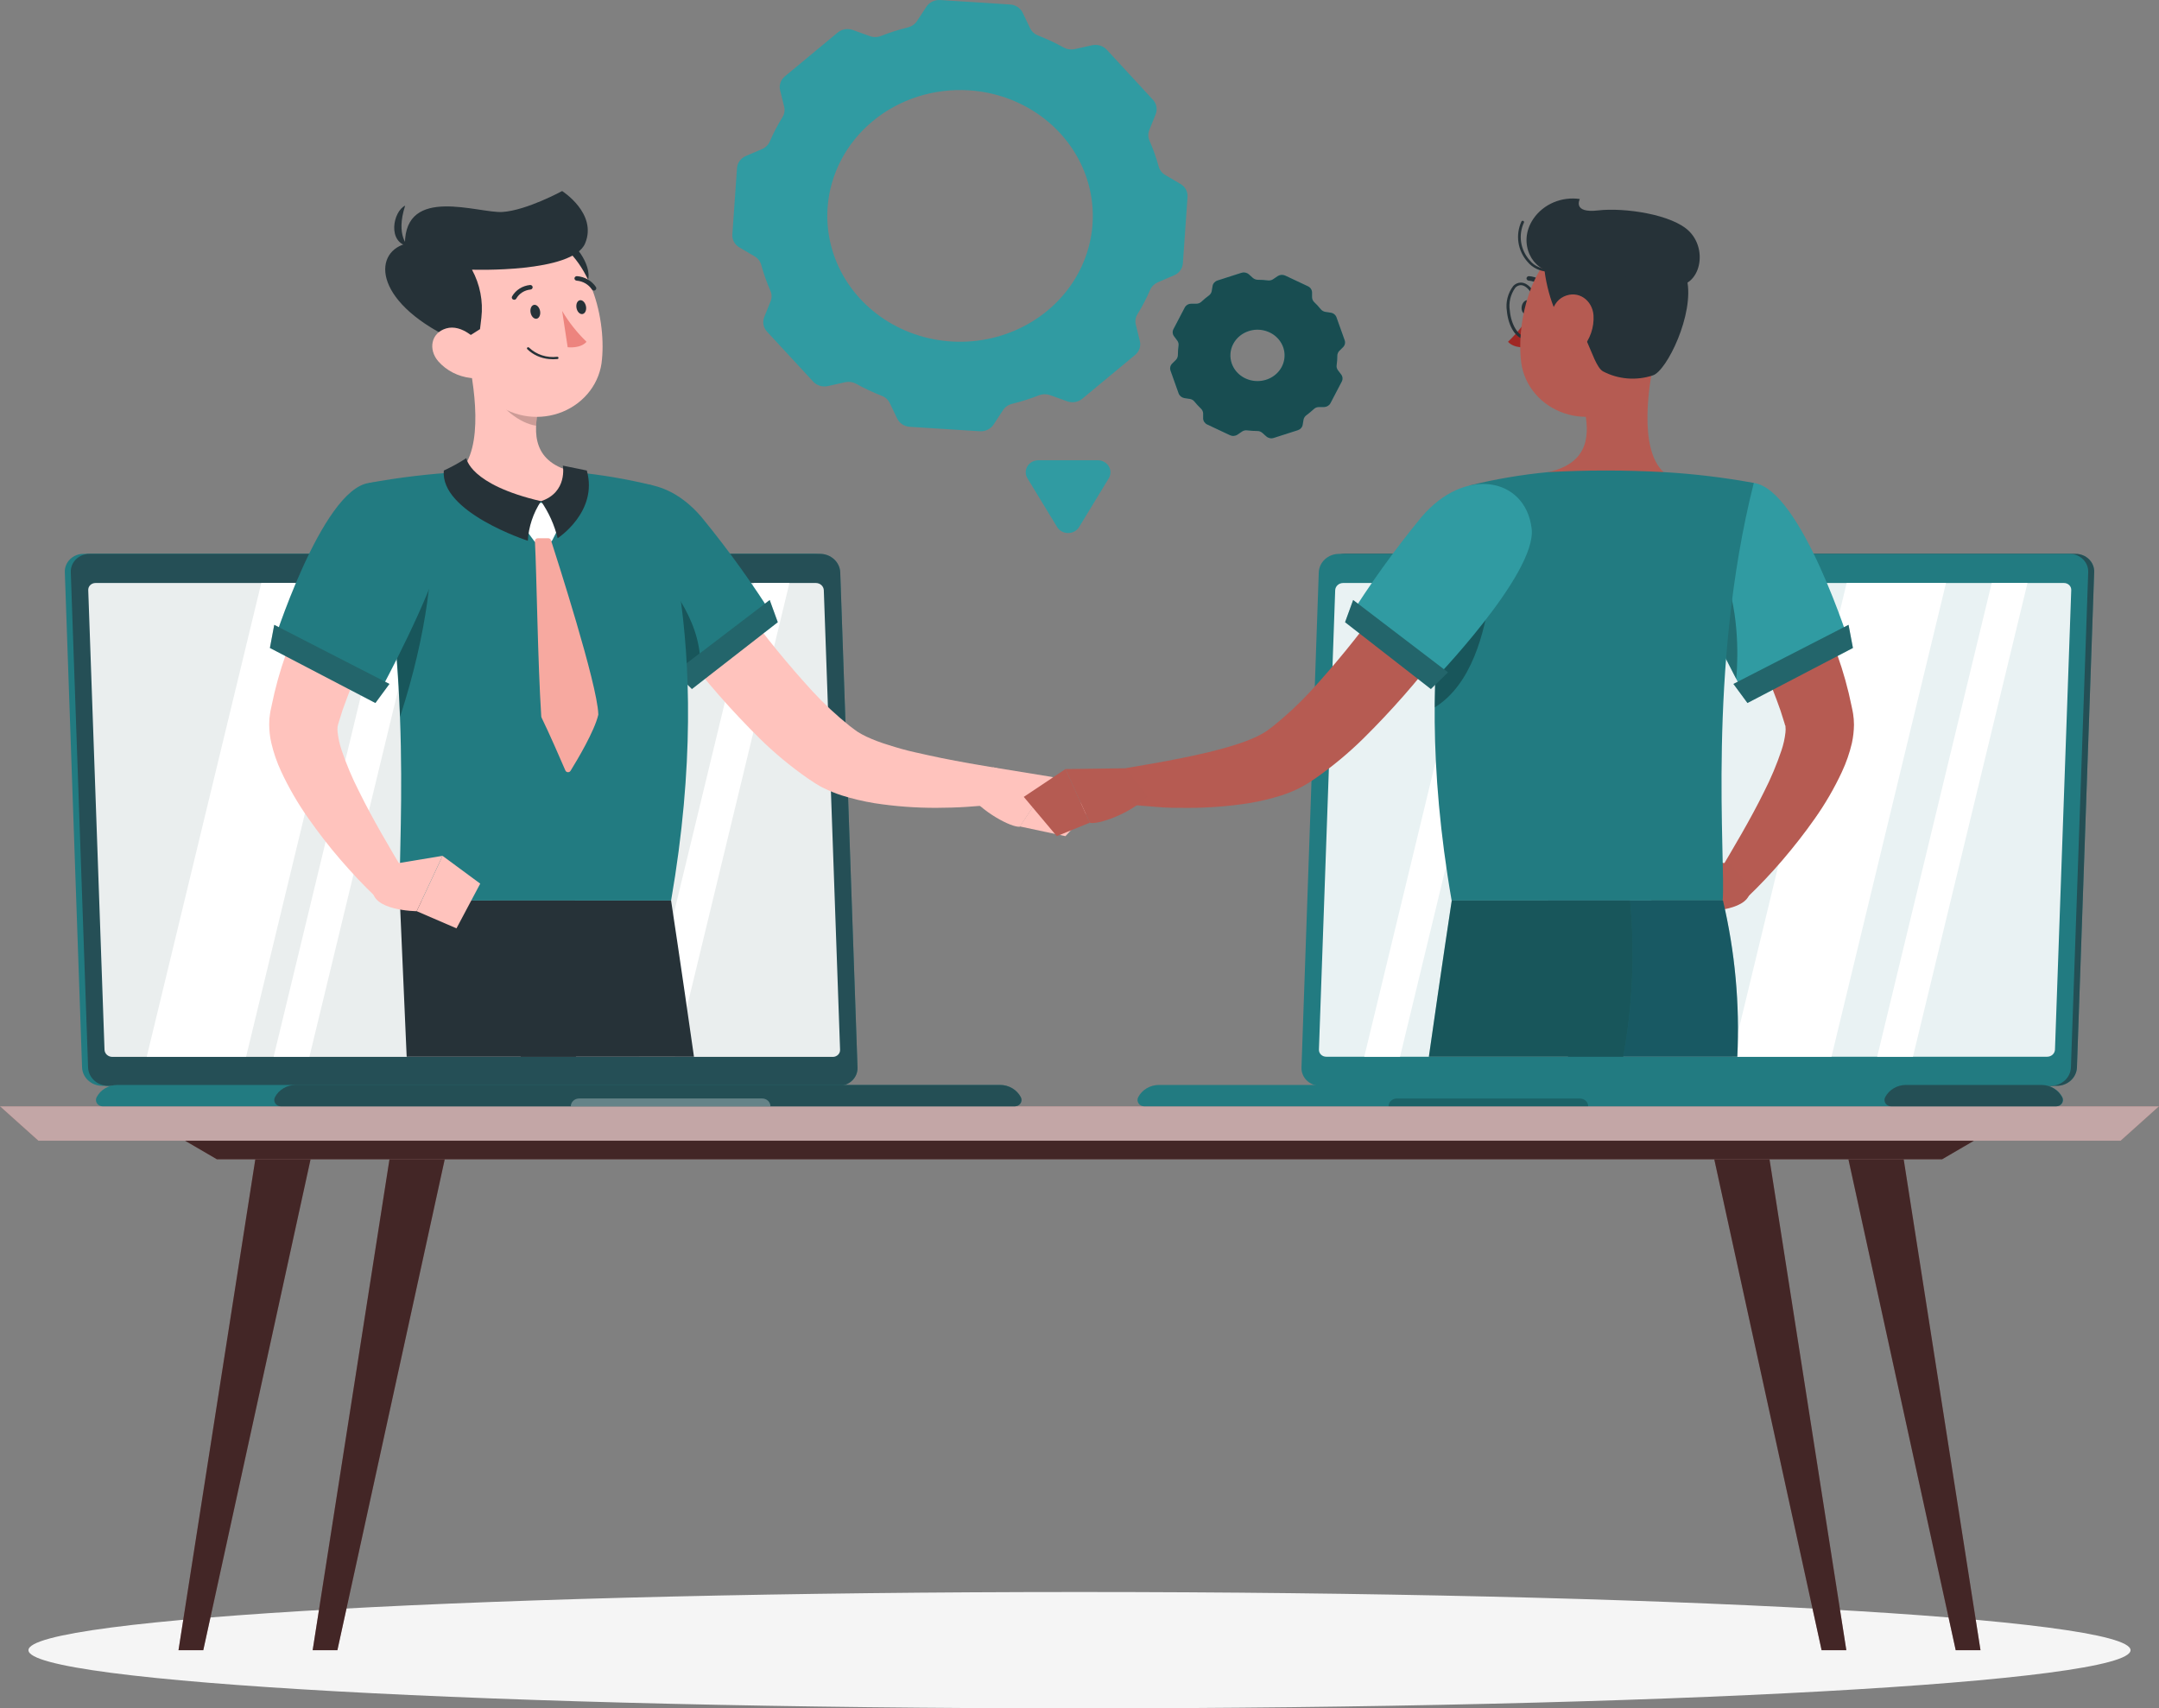 <svg width="556" height="440" viewBox="0 0 556 440" fill="none" xmlns="http://www.w3.org/2000/svg">
<rect x="0" y="0" width="556" height="440" fill="#808080" stroke="none"/>
<path d="M278 440C427.488 440 548.671 433.291 548.671 425.016C548.671 416.741 427.488 410.033 278 410.033C128.513 410.033 7.329 416.741 7.329 425.016C7.329 433.291 128.513 440 278 440Z" fill="#F5F5F5"/>
<path d="M546.116 293.808H9.884L0 284.939H556L546.116 293.808Z" fill="#874C4C"/>
<path opacity="0.5" d="M546.116 293.808H9.884L0 284.939H556L546.116 293.808Z" fill="white"/>
<path d="M500.132 298.586H55.868L47.674 293.808H508.327L500.132 298.586Z" fill="#874C4C"/>
<path opacity="0.5" d="M500.132 298.586H55.868L47.674 293.808H508.327L500.132 298.586Z" fill="black"/>
<path d="M52.35 425.017H45.971L65.752 298.586H79.977L52.35 425.017Z" fill="#874C4C"/>
<path opacity="0.5" d="M52.35 425.017H45.971L65.752 298.586H79.977L52.35 425.017Z" fill="black"/>
<path d="M86.887 425.017H80.522L100.303 298.586H114.528L86.887 425.017Z" fill="#874C4C"/>
<path opacity="0.5" d="M86.887 425.017H80.522L100.303 298.586H114.528L86.887 425.017Z" fill="black"/>
<path d="M503.649 425.017H510.029L490.248 298.586H476.022L503.649 425.017Z" fill="#874C4C"/>
<path opacity="0.5" d="M503.649 425.017H510.029L490.248 298.586H476.022L503.649 425.017Z" fill="black"/>
<path d="M469.113 425.017H475.478L455.697 298.586H441.472L469.113 425.017Z" fill="#874C4C"/>
<path opacity="0.5" d="M469.113 425.017H475.478L455.697 298.586H441.472L469.113 425.017Z" fill="black"/>
<path d="M242.095 0.007L260.117 1.158C260.816 1.199 261.49 1.421 262.066 1.798C262.642 2.176 263.097 2.697 263.384 3.302L265.282 7.273C265.694 8.131 266.439 8.804 267.362 9.153C269.623 10.034 271.815 11.064 273.924 12.237C274.765 12.706 275.762 12.857 276.716 12.66L281.239 11.654C281.92 11.505 282.632 11.534 283.297 11.736C283.963 11.939 284.559 12.309 285.022 12.806L296.916 25.698C297.377 26.199 297.686 26.811 297.809 27.466C297.932 28.121 297.864 28.796 297.614 29.417L295.966 33.52C295.619 34.404 295.644 35.38 296.036 36.247C296.98 38.398 297.764 40.61 298.382 42.865C298.62 43.779 299.226 44.567 300.071 45.062L304.007 47.379C304.603 47.727 305.087 48.223 305.407 48.813C305.727 49.403 305.87 50.065 305.822 50.727L304.622 67.828C304.576 68.49 304.34 69.128 303.939 69.672C303.538 70.216 302.987 70.645 302.346 70.912L298.158 72.712C297.26 73.111 296.552 73.815 296.176 74.685C295.257 76.83 294.175 78.909 292.937 80.906C292.438 81.702 292.279 82.649 292.49 83.553L293.537 87.828C293.699 88.474 293.672 89.15 293.458 89.782C293.244 90.414 292.851 90.979 292.323 91.415L278.726 102.692C278.2 103.13 277.558 103.423 276.869 103.539C276.18 103.656 275.47 103.592 274.817 103.354L270.475 101.792C269.556 101.448 268.533 101.448 267.614 101.792C265.343 102.683 263.011 103.426 260.634 104.016C259.673 104.247 258.843 104.821 258.316 105.617L255.873 109.35C255.503 109.915 254.977 110.373 254.352 110.676C253.727 110.979 253.028 111.116 252.327 111.071L234.305 109.932C233.607 109.888 232.934 109.666 232.359 109.288C231.784 108.911 231.327 108.392 231.038 107.788L229.14 103.817C228.728 102.96 227.983 102.286 227.06 101.938C224.799 101.057 222.607 100.026 220.499 98.854C219.658 98.383 218.66 98.232 217.707 98.43L213.197 99.436C212.516 99.588 211.804 99.561 211.137 99.358C210.471 99.155 209.875 98.784 209.414 98.284L197.506 85.392C197.048 84.89 196.741 84.278 196.618 83.624C196.495 82.969 196.561 82.295 196.808 81.673L198.456 77.57C198.804 76.691 198.779 75.718 198.386 74.857C197.445 72.704 196.661 70.493 196.041 68.239C195.802 67.325 195.196 66.536 194.351 66.041L190.415 63.725C189.819 63.377 189.335 62.881 189.015 62.291C188.695 61.7 188.552 61.038 188.6 60.376L189.8 43.275C189.849 42.612 190.087 41.974 190.487 41.429C190.888 40.884 191.437 40.451 192.076 40.178L196.264 38.391C197.168 38.001 197.878 37.294 198.246 36.419C199.175 34.271 200.262 32.188 201.499 30.185C201.997 29.389 202.162 28.444 201.96 27.538L200.899 23.262C200.738 22.616 200.767 21.941 200.981 21.309C201.195 20.677 201.586 20.112 202.113 19.675L215.71 8.398C216.236 7.96 216.877 7.665 217.566 7.546C218.255 7.427 218.964 7.489 219.619 7.723L223.961 9.285C224.879 9.636 225.904 9.636 226.822 9.285C229.091 8.388 231.423 7.645 233.802 7.061C234.758 6.827 235.586 6.26 236.12 5.473L238.563 1.741C238.932 1.176 239.455 0.717 240.077 0.412C240.699 0.107 241.396 -0.033 242.095 0.007ZM213.128 53.441C212.676 59.838 214.235 66.219 217.609 71.776C220.982 77.333 226.018 81.817 232.079 84.66C238.14 87.503 244.954 88.578 251.66 87.749C258.366 86.92 264.662 84.224 269.751 80.002C274.841 75.78 278.495 70.222 280.253 64.031C282.01 57.839 281.792 51.293 279.625 45.219C277.458 39.145 273.44 33.818 268.079 29.909C262.718 26.001 256.255 23.688 249.508 23.262C240.464 22.696 231.553 25.556 224.732 31.214C217.91 36.873 213.737 44.867 213.128 53.441Z" fill="#309BA2"/>
<path d="M313.528 72.249L319.712 70.264C320.039 70.162 320.389 70.145 320.726 70.215C321.062 70.285 321.372 70.439 321.625 70.661L322.644 71.588C323.001 71.891 323.462 72.061 323.942 72.064C324.792 72.064 325.64 72.117 326.483 72.223C326.726 72.261 326.975 72.252 327.214 72.197C327.454 72.143 327.68 72.043 327.879 71.905L329.023 71.124C329.306 70.937 329.636 70.824 329.98 70.798C330.323 70.773 330.668 70.835 330.978 70.979L336.827 73.732C337.135 73.875 337.396 74.095 337.583 74.367C337.77 74.64 337.875 74.956 337.888 75.281V76.604C337.906 77.062 338.106 77.497 338.446 77.822C339.049 78.389 339.608 78.995 340.122 79.635C340.414 79.996 340.837 80.241 341.308 80.323L342.704 80.535C343.043 80.589 343.36 80.73 343.621 80.942C343.882 81.154 344.077 81.43 344.184 81.74L346.278 87.603C346.392 87.912 346.414 88.244 346.343 88.564C346.272 88.883 346.109 89.178 345.873 89.417L344.896 90.383C344.574 90.72 344.395 91.159 344.393 91.614C344.394 92.419 344.338 93.224 344.226 94.023C344.185 94.253 344.192 94.488 344.248 94.715C344.303 94.942 344.404 95.157 344.547 95.347L345.371 96.432C345.574 96.694 345.697 97.005 345.727 97.329C345.756 97.654 345.691 97.98 345.538 98.272L342.634 103.831C342.483 104.123 342.252 104.37 341.964 104.547C341.677 104.725 341.344 104.825 341.001 104.837H339.605C339.125 104.851 338.67 105.041 338.335 105.366C337.727 105.927 337.088 106.457 336.422 106.954C336.042 107.232 335.783 107.632 335.696 108.08L335.473 109.403C335.416 109.725 335.268 110.025 335.044 110.273C334.82 110.52 334.529 110.704 334.203 110.806L328.018 112.792C327.692 112.898 327.341 112.917 327.003 112.847C326.666 112.777 326.356 112.62 326.106 112.395L325.073 111.481C324.722 111.168 324.256 110.996 323.774 111.005C322.929 111.005 322.085 110.952 321.248 110.846C321.005 110.806 320.757 110.813 320.518 110.865C320.278 110.918 320.052 111.014 319.852 111.15L318.707 111.931C318.427 112.124 318.097 112.241 317.753 112.269C317.409 112.297 317.063 112.235 316.753 112.09L310.903 109.337C310.593 109.193 310.331 108.971 310.144 108.696C309.957 108.421 309.853 108.102 309.842 107.775V106.452C309.82 105.998 309.621 105.569 309.284 105.247C308.685 104.677 308.126 104.072 307.609 103.434C307.468 103.251 307.291 103.096 307.088 102.977C306.884 102.859 306.658 102.781 306.422 102.745L305.026 102.534C304.687 102.475 304.371 102.333 304.108 102.122C303.846 101.91 303.647 101.637 303.532 101.329L301.438 95.452C301.331 95.144 301.313 94.814 301.386 94.498C301.46 94.181 301.623 93.889 301.857 93.652L302.834 92.686C303.158 92.344 303.337 91.901 303.337 91.442C303.337 90.636 303.393 89.831 303.504 89.033C303.581 88.567 303.461 88.091 303.169 87.709L302.36 86.624C302.156 86.361 302.033 86.051 302.004 85.726C301.974 85.402 302.039 85.076 302.192 84.784L305.096 79.225C305.245 78.933 305.477 78.685 305.765 78.51C306.053 78.335 306.387 78.239 306.729 78.232H308.125C308.608 78.215 309.067 78.026 309.41 77.703C310.011 77.135 310.649 76.605 311.322 76.114C311.702 75.837 311.961 75.437 312.048 74.989L312.271 73.666C312.324 73.343 312.47 73.041 312.691 72.791C312.913 72.542 313.202 72.354 313.528 72.249ZM317.227 93.665C317.672 94.904 318.493 95.989 319.588 96.785C320.682 97.581 322.001 98.052 323.377 98.137C324.754 98.223 326.126 97.92 327.321 97.267C328.516 96.614 329.481 95.639 330.092 94.467C330.703 93.295 330.935 91.977 330.757 90.68C330.579 89.383 330 88.165 329.092 87.18C328.185 86.195 326.99 85.487 325.658 85.145C324.327 84.804 322.918 84.844 321.611 85.261C320.74 85.538 319.935 85.976 319.243 86.549C318.551 87.122 317.986 87.819 317.578 88.6C317.171 89.381 316.93 90.23 316.87 91.1C316.81 91.969 316.931 92.841 317.227 93.665Z" fill="#309BA2"/>
<path opacity="0.5" d="M313.528 72.249L319.712 70.264C320.039 70.162 320.389 70.145 320.726 70.215C321.062 70.285 321.372 70.439 321.625 70.661L322.644 71.588C323.001 71.891 323.462 72.061 323.942 72.064C324.792 72.064 325.64 72.117 326.483 72.223C326.726 72.261 326.975 72.252 327.214 72.197C327.454 72.143 327.68 72.043 327.879 71.905L329.023 71.124C329.306 70.937 329.636 70.824 329.98 70.798C330.323 70.773 330.668 70.835 330.978 70.979L336.827 73.732C337.135 73.875 337.396 74.095 337.583 74.367C337.77 74.64 337.875 74.956 337.888 75.281V76.604C337.906 77.062 338.106 77.497 338.446 77.822C339.049 78.389 339.608 78.995 340.122 79.635C340.414 79.996 340.837 80.241 341.308 80.323L342.704 80.535C343.043 80.589 343.36 80.73 343.621 80.942C343.882 81.154 344.077 81.43 344.184 81.74L346.278 87.603C346.392 87.912 346.414 88.244 346.343 88.564C346.272 88.883 346.109 89.178 345.873 89.417L344.896 90.383C344.574 90.72 344.395 91.159 344.393 91.614C344.394 92.419 344.338 93.224 344.226 94.023C344.185 94.253 344.192 94.488 344.248 94.715C344.303 94.942 344.404 95.157 344.547 95.347L345.371 96.432C345.574 96.694 345.697 97.005 345.727 97.329C345.756 97.654 345.691 97.98 345.538 98.272L342.634 103.831C342.483 104.123 342.252 104.37 341.964 104.547C341.677 104.725 341.344 104.825 341.001 104.837H339.605C339.125 104.851 338.67 105.041 338.335 105.366C337.727 105.927 337.088 106.457 336.422 106.954C336.042 107.232 335.783 107.632 335.696 108.08L335.473 109.403C335.416 109.725 335.268 110.025 335.044 110.273C334.82 110.52 334.529 110.704 334.203 110.806L328.018 112.792C327.692 112.898 327.341 112.917 327.003 112.847C326.666 112.777 326.356 112.62 326.106 112.395L325.073 111.481C324.722 111.168 324.256 110.996 323.774 111.005C322.929 111.005 322.085 110.952 321.248 110.846C321.005 110.806 320.757 110.813 320.518 110.865C320.278 110.918 320.052 111.014 319.852 111.15L318.707 111.931C318.427 112.124 318.097 112.241 317.753 112.269C317.409 112.297 317.063 112.235 316.753 112.09L310.903 109.337C310.593 109.193 310.331 108.971 310.144 108.696C309.957 108.421 309.853 108.102 309.842 107.775V106.452C309.82 105.998 309.621 105.569 309.284 105.247C308.685 104.677 308.126 104.072 307.609 103.434C307.468 103.251 307.291 103.096 307.088 102.977C306.884 102.859 306.658 102.781 306.422 102.745L305.026 102.534C304.687 102.475 304.371 102.333 304.108 102.122C303.846 101.91 303.647 101.637 303.532 101.329L301.438 95.452C301.331 95.144 301.313 94.814 301.386 94.498C301.46 94.181 301.623 93.889 301.857 93.652L302.834 92.686C303.158 92.344 303.337 91.901 303.337 91.442C303.337 90.636 303.393 89.831 303.504 89.033C303.581 88.567 303.461 88.091 303.169 87.709L302.36 86.624C302.156 86.361 302.033 86.051 302.004 85.726C301.974 85.402 302.039 85.076 302.192 84.784L305.096 79.225C305.245 78.933 305.477 78.685 305.765 78.51C306.053 78.335 306.387 78.239 306.729 78.232H308.125C308.608 78.215 309.067 78.026 309.41 77.703C310.011 77.135 310.649 76.605 311.322 76.114C311.702 75.837 311.961 75.437 312.048 74.989L312.271 73.666C312.324 73.343 312.47 73.041 312.691 72.791C312.913 72.542 313.202 72.354 313.528 72.249ZM317.227 93.665C317.672 94.904 318.493 95.989 319.588 96.785C320.682 97.581 322.001 98.052 323.377 98.137C324.754 98.223 326.126 97.92 327.321 97.267C328.516 96.614 329.481 95.639 330.092 94.467C330.703 93.295 330.935 91.977 330.757 90.68C330.579 89.383 330 88.165 329.092 87.18C328.185 86.195 326.99 85.487 325.658 85.145C324.327 84.804 322.918 84.844 321.611 85.261C320.74 85.538 319.935 85.976 319.243 86.549C318.551 87.122 317.986 87.819 317.578 88.6C317.171 89.381 316.93 90.23 316.87 91.1C316.81 91.969 316.931 92.841 317.227 93.665Z" fill="black"/>
<path d="M277.86 135.809L285.538 123.195C285.822 122.726 285.973 122.195 285.974 121.653C285.975 121.112 285.828 120.58 285.546 120.11C285.264 119.639 284.857 119.246 284.366 118.971C283.875 118.695 283.317 118.545 282.746 118.536H267.39C266.818 118.541 266.257 118.688 265.763 118.963C265.27 119.238 264.862 119.631 264.579 120.103C264.296 120.575 264.149 121.109 264.152 121.652C264.156 122.194 264.31 122.727 264.598 123.195L272.276 135.809C272.57 136.261 272.981 136.634 273.47 136.892C273.958 137.151 274.509 137.286 275.068 137.286C275.628 137.286 276.178 137.151 276.667 136.892C277.156 136.634 277.566 136.261 277.86 135.809Z" fill="#309BA2"/>
<path d="M26.287 279.658H214.482C215.128 279.66 215.768 279.539 216.364 279.301C216.959 279.063 217.498 278.713 217.947 278.273C218.397 277.834 218.749 277.312 218.981 276.74C219.213 276.169 219.321 275.558 219.298 274.946L214.845 147.377C214.785 146.115 214.217 144.922 213.26 144.044C212.302 143.165 211.026 142.667 209.694 142.651H21.513C20.865 142.647 20.223 142.768 19.625 143.006C19.028 143.244 18.488 143.595 18.038 144.036C17.587 144.478 17.236 145.002 17.006 145.576C16.775 146.15 16.67 146.763 16.696 147.377L21.136 274.946C21.19 276.209 21.755 277.404 22.715 278.281C23.674 279.159 24.954 279.652 26.287 279.658Z" fill="#227B81"/>
<path d="M27.823 279.658H216.018C216.664 279.66 217.304 279.539 217.899 279.301C218.495 279.063 219.033 278.713 219.483 278.273C219.933 277.833 220.284 277.312 220.516 276.74C220.748 276.168 220.856 275.558 220.834 274.946L216.381 147.377C216.32 146.115 215.753 144.922 214.795 144.044C213.838 143.165 212.562 142.667 211.229 142.651H23.048C22.401 142.649 21.76 142.771 21.163 143.01C20.567 143.248 20.027 143.599 19.578 144.04C19.128 144.482 18.776 145.005 18.545 145.578C18.314 146.152 18.207 146.763 18.232 147.377L22.685 274.946C22.739 276.207 23.303 277.399 24.259 278.277C25.216 279.154 26.492 279.649 27.823 279.658Z" fill="#227B81"/>
<g opacity="0.6">
<path d="M27.823 279.658H216.018C216.664 279.66 217.304 279.539 217.899 279.301C218.495 279.063 219.033 278.713 219.483 278.273C219.933 277.833 220.284 277.312 220.516 276.74C220.748 276.168 220.856 275.558 220.834 274.946L216.381 147.377C216.32 146.115 215.753 144.922 214.795 144.044C213.838 143.165 212.562 142.667 211.229 142.651H23.048C22.401 142.649 21.76 142.771 21.163 143.01C20.567 143.248 20.027 143.599 19.578 144.04C19.128 144.482 18.776 145.005 18.545 145.578C18.314 146.152 18.207 146.763 18.232 147.377L22.685 274.946C22.739 276.207 23.303 277.399 24.259 278.277C25.216 279.154 26.492 279.649 27.823 279.658Z" fill="#263238"/>
</g>
<path d="M30.251 279.434H257.534C258.652 279.433 259.748 279.731 260.696 280.293C261.643 280.854 262.406 281.657 262.895 282.61C263.021 282.859 263.077 283.135 263.06 283.41C263.042 283.686 262.951 283.953 262.794 284.186C262.638 284.419 262.422 284.61 262.166 284.742C261.91 284.874 261.623 284.942 261.332 284.94H26.454C26.162 284.944 25.873 284.878 25.615 284.747C25.357 284.616 25.139 284.425 24.981 284.192C24.823 283.958 24.731 283.691 24.712 283.414C24.694 283.137 24.751 282.86 24.877 282.61C25.369 281.656 26.133 280.853 27.084 280.291C28.034 279.73 29.131 279.432 30.251 279.434Z" fill="#227B81"/>
<path opacity="0.6" d="M257.535 279.434H76.166C75.046 279.432 73.949 279.73 72.999 280.291C72.048 280.853 71.284 281.656 70.792 282.61C70.666 282.86 70.609 283.137 70.627 283.414C70.646 283.691 70.738 283.958 70.896 284.192C71.054 284.425 71.272 284.616 71.53 284.747C71.788 284.878 72.077 284.944 72.369 284.94H261.332C261.623 284.942 261.91 284.874 262.166 284.742C262.422 284.61 262.638 284.419 262.795 284.186C262.951 283.953 263.042 283.686 263.06 283.41C263.078 283.135 263.021 282.859 262.896 282.61C262.406 281.657 261.644 280.854 260.696 280.293C259.748 279.731 258.653 279.433 257.535 279.434Z" fill="#263238"/>
<path opacity="0.3" d="M149.121 282.928H196.306C196.866 282.931 197.402 283.145 197.797 283.522C198.192 283.899 198.414 284.408 198.414 284.94H146.999C146.999 284.406 147.223 283.894 147.621 283.517C148.018 283.14 148.558 282.928 149.121 282.928Z" fill="white"/>
<path opacity="0.9" d="M216.339 270.327L212.151 151.996C212.126 151.504 211.904 151.04 211.53 150.698C211.157 150.356 210.659 150.163 210.14 150.156H24.598C24.342 150.154 24.088 150.202 23.852 150.297C23.617 150.392 23.405 150.532 23.229 150.708C23.053 150.885 22.918 151.094 22.832 151.322C22.745 151.551 22.71 151.794 22.727 152.036L26.915 270.366C26.933 270.858 27.151 271.324 27.523 271.667C27.895 272.01 28.392 272.203 28.911 272.206H214.58C214.825 272.193 215.066 272.133 215.288 272.031C215.509 271.93 215.707 271.787 215.871 271.613C216.034 271.438 216.16 271.235 216.24 271.014C216.32 270.793 216.354 270.56 216.339 270.327Z" fill="white"/>
<path d="M63.379 272.166H37.79L67.288 150.156H92.876L63.379 272.166Z" fill="white"/>
<path d="M79.684 272.166H70.471L99.968 150.156H109.182L79.684 272.166Z" fill="white"/>
<path d="M173.816 272.166H164.603L194.1 150.156H203.3L173.816 272.166Z" fill="white"/>
<path opacity="0.4" d="M115.812 146.61C115.847 146.968 116.02 147.301 116.298 147.546C116.577 147.79 116.941 147.928 117.32 147.933C117.69 147.933 118.045 147.794 118.307 147.546C118.569 147.297 118.716 146.961 118.716 146.61C118.688 146.249 118.517 145.912 118.237 145.667C117.957 145.421 117.59 145.285 117.209 145.286C116.838 145.286 116.483 145.426 116.221 145.674C115.96 145.922 115.812 146.259 115.812 146.61Z" fill="white"/>
<path d="M175.729 133.585C178.2 137.344 180.866 141.328 183.533 145.167C186.199 149.005 188.935 152.843 191.727 156.602C197.145 164.071 203.003 171.243 209.275 178.085C212.221 181.278 215.418 184.256 218.838 186.993L220.038 187.893C220.3 188.106 220.575 188.305 220.862 188.488C221.585 188.939 222.336 189.35 223.109 189.719C224.994 190.589 226.944 191.323 228.945 191.916C231.053 192.591 233.272 193.24 235.534 193.73C237.795 194.219 240.127 194.789 242.514 195.252C247.19 196.192 252.076 197.052 256.781 197.82V207.085C254.101 207.455 251.588 207.641 248.977 207.813C246.367 207.985 243.784 208.051 241.16 208.064C235.801 208.082 230.45 207.679 225.161 206.86C222.298 206.388 219.475 205.715 216.716 204.848C215.172 204.345 213.669 203.735 212.221 203.021C211.453 202.677 210.643 202.188 209.861 201.698L208.06 200.507C203.617 197.411 199.461 193.961 195.636 190.196C188.433 183.068 181.767 175.469 175.687 167.456C172.662 163.529 169.749 159.559 166.948 155.544C164.156 151.467 161.364 147.47 158.768 143.128L175.729 133.585Z" fill="#FFC3BD"/>
<path d="M152.234 136.153C150.838 147.774 180.056 175.543 180.056 175.543L199.824 159.898C194.031 150.604 187.619 141.67 180.629 133.148C169.391 119.952 153.756 123.01 152.234 136.153Z" fill="#227B81"/>
<path opacity="0.3" d="M168.205 144.399C160.401 136.457 156.674 134.406 152.179 137.569C152.779 149.839 180.099 175.517 180.099 175.517C181.886 162.347 174.808 153.876 168.205 144.399Z" fill="black"/>
<path d="M198.219 154.538L200.299 160.256L178.186 177.463L173.816 173.161L198.219 154.538Z" fill="#227B81"/>
<path opacity="0.3" d="M198.219 154.538L200.299 160.256L178.186 177.463L173.816 173.161L198.219 154.538Z" fill="#263238"/>
<path d="M255.734 197.635L271.09 200.136L262.644 212.922C260.634 213.227 252.621 209.11 249.075 204.001L255.734 197.635Z" fill="#FFC3BD"/>
<path d="M280.513 208.766L274.384 215.357L262.63 212.856L271.062 200.136L280.513 208.766Z" fill="#FFC3BD"/>
<path d="M168.134 125.021C168.134 125.021 184.886 162.373 172.825 231.942H103.025C102.173 221.79 107.087 172.247 95.012 124.386C102.696 122.972 110.47 122.039 118.283 121.593C128.163 121.05 138.068 121.05 147.948 121.593C154.76 122.241 161.509 123.387 168.134 125.021Z" fill="#227B81"/>
<path opacity="0.3" d="M110.606 136.152C112.002 144.094 110.131 162.863 103.012 184.649C102.466 165.963 100.172 147.36 96.157 129.058V128.965C100.708 128.608 109.224 128.82 110.606 136.152Z" fill="black"/>
<path d="M120.056 89.919C122.262 98.972 124.733 115.557 118.283 121.593C118.283 121.593 121.075 129.084 138.804 129.084C158.348 129.084 147.948 121.593 147.948 121.593C137.213 119.184 137.213 111.692 138.804 104.664L120.056 89.919Z" fill="#FFC3BD"/>
<path d="M140.005 129.786L144.193 133.982C144.32 134.106 144.404 134.263 144.434 134.434C144.464 134.604 144.439 134.779 144.361 134.935L142.267 139.078C142.2 139.219 142.092 139.34 141.956 139.426C141.821 139.513 141.662 139.562 141.499 139.568L138.33 139.713C138.179 139.719 138.03 139.688 137.895 139.623C137.761 139.558 137.646 139.462 137.562 139.343L134.631 135.372C134.513 135.223 134.449 135.042 134.449 134.856C134.449 134.67 134.513 134.488 134.631 134.34L138.651 129.826C138.731 129.729 138.832 129.65 138.947 129.595C139.062 129.539 139.189 129.508 139.318 129.504C139.448 129.501 139.576 129.524 139.695 129.573C139.814 129.621 139.92 129.694 140.005 129.786Z" fill="white"/>
<path d="M139.321 129.085C137.306 132.159 136.14 135.663 135.929 139.277C135.929 139.277 113.272 131.931 114.305 121.183C116.317 120.258 118.254 119.192 120.098 117.993C120.098 117.993 120.838 124.783 139.321 129.085Z" fill="#263238"/>
<path d="M139.321 129.085C141.337 131.999 142.788 135.231 143.607 138.628C143.607 138.628 154.105 131.812 151.118 121.183L144.947 119.926C144.947 119.926 146.245 126.782 139.321 129.085Z" fill="#263238"/>
<path d="M141.89 139.118C143.286 143.512 153.812 176.099 154.077 183.895C154.084 183.961 154.084 184.028 154.077 184.094C153.1 188.29 148.717 195.649 146.93 198.534C146.861 198.648 146.76 198.742 146.638 198.804C146.517 198.866 146.379 198.895 146.241 198.887C146.102 198.878 145.969 198.834 145.857 198.757C145.744 198.681 145.657 198.576 145.604 198.455C144.375 195.609 141.416 188.793 139.461 184.809C139.425 184.733 139.402 184.653 139.391 184.57C138.47 170.342 138.219 148.211 137.758 139.369C137.752 139.274 137.767 139.178 137.802 139.088C137.836 138.999 137.89 138.917 137.959 138.847C138.029 138.778 138.112 138.723 138.205 138.685C138.297 138.647 138.397 138.628 138.498 138.628H141.192C141.348 138.629 141.5 138.678 141.625 138.766C141.75 138.853 141.843 138.977 141.89 139.118Z" fill="#F7A9A0"/>
<path opacity="0.2" d="M127.707 95.929L138.805 104.651C138.403 106.291 138.156 107.96 138.065 109.641C133.975 109.085 128.293 104.863 127.665 100.826C127.357 99.205 127.372 97.544 127.707 95.929Z" fill="black"/>
<path d="M147.39 63.01C150.029 64.876 154.538 72.765 148.786 74.83C143.035 76.895 140.927 58.431 147.39 63.01Z" fill="#263238"/>
<path d="M116.623 79.065C119.261 91.123 120.168 98.284 127.609 103.83C130.007 105.661 132.887 106.835 135.938 107.225C138.989 107.615 142.094 107.207 144.918 106.044C147.742 104.881 150.176 103.008 151.958 100.628C153.74 98.248 154.801 95.451 155.027 92.54C156.116 81.355 151.592 63.526 138.275 60.005C135.413 59.174 132.372 59.07 129.455 59.705C126.539 60.339 123.849 61.689 121.656 63.62C119.463 65.55 117.843 67.993 116.96 70.704C116.077 73.415 115.96 76.298 116.623 79.065Z" fill="#FFC3BD"/>
<path d="M118.284 88.146L123.616 84.77L123.965 81.832C124.455 77.572 123.616 73.268 121.55 69.456C121.55 69.456 147.474 70.37 150.685 62.679C153.896 54.989 144.766 49.205 144.766 49.205C144.766 49.205 135.594 54.195 129.41 54.592C123.226 54.989 104.282 47.657 104.282 62.838C95.906 65.287 96.185 78.351 118.242 88.146" fill="#263238"/>
<path d="M105.217 63.434C105.217 63.434 101.783 60.853 104.338 52.964C101.197 54.446 99.689 62.507 105.217 63.434Z" fill="#263238"/>
<path d="M112.867 93.056C114.979 95.45 117.975 96.989 121.243 97.358C125.571 97.795 126.827 94.009 124.957 90.528C123.226 87.404 118.898 83.407 114.906 84.585C110.913 85.763 110.285 90.078 112.867 93.056Z" fill="#FFC3BD"/>
<path d="M178.716 272.167H134.114C130.108 249.215 126.883 231.942 126.883 231.942H172.825C172.825 231.942 175.408 248.924 178.716 272.167Z" fill="#263238"/>
<path d="M104.729 272.167C103.724 249.215 102.97 231.942 102.97 231.942H148.005C148.005 231.942 148.228 249.427 148.326 272.167H104.729Z" fill="#263238"/>
<path d="M136.627 80.429C136.78 81.422 137.45 82.163 138.134 82.097C138.818 82.031 139.251 81.157 139.098 80.178C138.944 79.198 138.274 78.444 137.59 78.51C136.906 78.576 136.473 79.436 136.627 80.429Z" fill="#263238"/>
<path d="M148.451 79.238C148.604 80.23 149.275 80.972 149.959 80.892C150.643 80.813 151.075 79.966 150.922 78.986C150.768 78.007 150.098 77.252 149.414 77.319C148.73 77.385 148.297 78.205 148.451 79.238Z" fill="#263238"/>
<path d="M144.766 80.085C146.479 82.984 148.592 85.655 151.048 88.027C149.456 89.853 146.19 89.43 146.19 89.43L144.766 80.085Z" fill="#ED847E"/>
<path d="M141.388 92.474C142.107 92.546 142.832 92.546 143.552 92.474C143.592 92.471 143.631 92.46 143.667 92.442C143.703 92.424 143.735 92.4 143.761 92.37C143.787 92.341 143.806 92.306 143.818 92.27C143.83 92.233 143.835 92.195 143.831 92.156C143.82 92.078 143.778 92.006 143.713 91.957C143.648 91.907 143.565 91.884 143.482 91.891C142.167 92.05 140.831 91.92 139.577 91.512C138.323 91.103 137.185 90.427 136.25 89.535C136.224 89.506 136.191 89.482 136.155 89.464C136.118 89.446 136.079 89.436 136.038 89.433C135.997 89.43 135.956 89.434 135.917 89.446C135.878 89.458 135.842 89.477 135.811 89.502C135.78 89.528 135.754 89.558 135.735 89.593C135.717 89.627 135.705 89.665 135.702 89.704C135.699 89.743 135.704 89.782 135.716 89.819C135.729 89.856 135.749 89.89 135.776 89.919C137.266 91.377 139.256 92.283 141.388 92.474Z" fill="#263238"/>
<path d="M132.355 77.2C132.475 77.214 132.596 77.194 132.703 77.142C132.81 77.09 132.898 77.008 132.956 76.909C133.314 76.269 133.832 75.722 134.465 75.316C135.097 74.91 135.825 74.657 136.585 74.579C136.749 74.569 136.903 74.498 137.012 74.382C137.122 74.265 137.179 74.113 137.171 73.957C137.168 73.88 137.148 73.805 137.114 73.736C137.08 73.667 137.032 73.604 136.972 73.553C136.912 73.501 136.843 73.461 136.767 73.435C136.691 73.409 136.61 73.397 136.529 73.401C135.562 73.492 134.632 73.806 133.822 74.316C133.011 74.826 132.345 75.516 131.881 76.326C131.839 76.394 131.812 76.468 131.801 76.546C131.79 76.624 131.796 76.702 131.818 76.778C131.841 76.853 131.879 76.923 131.93 76.984C131.981 77.046 132.045 77.096 132.118 77.134C132.189 77.175 132.271 77.198 132.355 77.2Z" fill="#263238"/>
<path d="M152.876 74.83C153.025 74.841 153.172 74.803 153.295 74.724C153.427 74.636 153.518 74.503 153.55 74.352C153.581 74.202 153.55 74.046 153.463 73.917C152.932 73.121 152.213 72.454 151.362 71.969C150.511 71.485 149.553 71.195 148.563 71.124C148.401 71.124 148.245 71.183 148.128 71.289C148.011 71.395 147.942 71.54 147.935 71.693C147.935 71.849 147.999 71.998 148.114 72.11C148.228 72.221 148.385 72.285 148.549 72.289C149.337 72.359 150.097 72.601 150.771 72.996C151.444 73.391 152.012 73.928 152.43 74.565C152.481 74.636 152.547 74.697 152.624 74.742C152.701 74.788 152.787 74.818 152.876 74.83Z" fill="#263238"/>
<path d="M108.344 142.983L105.244 148.065C104.202 149.83 103.183 151.595 102.187 153.36C100.177 156.889 98.251 160.445 96.408 164.028C94.593 167.615 92.862 171.215 91.312 174.842C90.573 176.642 89.819 178.455 89.177 180.269L88.185 182.982L87.362 185.629L87.152 186.304L87.041 186.648C87.041 186.767 87.041 186.648 87.041 186.728C87.041 186.807 87.041 186.873 86.943 187.019C86.886 187.538 86.886 188.062 86.943 188.581C87.118 190.155 87.464 191.707 87.976 193.213C89.201 196.838 90.694 200.376 92.443 203.802C95.975 210.989 100.275 218.243 104.505 225.324L96.785 231.042C93.49 227.905 90.531 224.715 87.627 221.353C84.723 217.991 82.043 214.497 79.404 210.764C76.717 206.952 74.382 202.926 72.424 198.733C71.309 196.341 70.448 193.849 69.856 191.294C69.509 189.749 69.331 188.175 69.325 186.595C69.314 185.647 69.389 184.699 69.549 183.763L69.66 183.075L69.758 182.651L69.94 181.791C70.844 177.305 72.071 172.882 73.611 168.555C75.091 164.293 76.822 160.189 78.665 156.139C80.507 152.089 82.531 148.198 84.695 144.306C85.784 142.387 86.887 140.481 88.046 138.575C89.204 136.669 90.349 134.869 91.731 132.844L108.344 142.983Z" fill="#FFC3BD"/>
<path d="M95.026 124.386C82.741 126.094 70.079 166.649 70.079 166.649L96.519 180.534C96.519 180.534 107.227 161.235 112.336 146.914C117.683 131.904 108.19 122.56 95.026 124.386Z" fill="#227B81"/>
<path d="M70.624 160.931L69.507 166.887L96.673 181.063L100.289 176.152L70.624 160.931Z" fill="#227B81"/>
<path opacity="0.3" d="M70.624 160.931L69.507 166.887L96.673 181.063L100.289 176.152L70.624 160.931Z" fill="#263238"/>
<path d="M100.987 222.571L113.969 220.427L107.31 234.682C107.31 234.682 95.444 234.616 95.989 228.818L100.987 222.571Z" fill="#FFC3BD"/>
<path d="M123.672 227.587L117.557 239.103L107.311 234.682L113.969 220.427L123.672 227.587Z" fill="#FFC3BD"/>
<path d="M529.714 279.658H341.518C340.872 279.66 340.232 279.539 339.637 279.301C339.041 279.063 338.503 278.713 338.053 278.273C337.603 277.834 337.252 277.312 337.02 276.74C336.788 276.168 336.68 275.558 336.702 274.946L341.155 147.377C341.216 146.115 341.783 144.922 342.741 144.044C343.698 143.165 344.974 142.667 346.307 142.651H534.488C535.136 142.647 535.778 142.768 536.375 143.006C536.973 143.244 537.513 143.595 537.963 144.036C538.413 144.478 538.764 145.002 538.995 145.576C539.225 146.15 539.331 146.763 539.304 147.377L534.865 274.946C534.811 276.209 534.245 277.404 533.286 278.281C532.326 279.159 531.047 279.652 529.714 279.658Z" fill="#227B81"/>
<path opacity="0.6" d="M529.714 279.658H341.518C340.872 279.66 340.232 279.539 339.637 279.301C339.041 279.063 338.503 278.713 338.053 278.273C337.603 277.834 337.252 277.312 337.02 276.74C336.788 276.168 336.68 275.558 336.702 274.946L341.155 147.377C341.216 146.115 341.783 144.922 342.741 144.044C343.698 143.165 344.974 142.667 346.307 142.651H534.488C535.136 142.647 535.778 142.768 536.375 143.006C536.973 143.244 537.513 143.595 537.963 144.036C538.413 144.478 538.764 145.002 538.995 145.576C539.225 146.15 539.331 146.763 539.304 147.377L534.865 274.946C534.811 276.209 534.245 277.404 533.286 278.281C532.326 279.159 531.047 279.652 529.714 279.658Z" fill="#263238"/>
<path d="M528.178 279.658H339.983C339.337 279.66 338.697 279.539 338.102 279.301C337.506 279.063 336.967 278.713 336.518 278.273C336.068 277.833 335.717 277.312 335.485 276.74C335.252 276.168 335.144 275.558 335.167 274.946L339.62 147.377C339.681 146.115 340.248 144.922 341.206 144.044C342.163 143.165 343.439 142.667 344.771 142.651H532.953C533.6 142.649 534.241 142.771 534.838 143.01C535.434 143.248 535.973 143.599 536.423 144.04C536.873 144.482 537.224 145.005 537.456 145.578C537.687 146.152 537.793 146.763 537.769 147.377L533.316 274.946C533.262 276.207 532.698 277.399 531.742 278.277C530.785 279.154 529.509 279.649 528.178 279.658Z" fill="#227B81"/>
<path d="M525.749 279.433H298.466C297.348 279.432 296.253 279.73 295.305 280.292C294.357 280.853 293.595 281.656 293.105 282.609C292.98 282.858 292.923 283.134 292.941 283.409C292.958 283.685 293.05 283.952 293.206 284.185C293.362 284.418 293.579 284.609 293.834 284.741C294.09 284.873 294.377 284.941 294.669 284.939H529.546C529.838 284.943 530.127 284.877 530.385 284.746C530.643 284.615 530.861 284.424 531.019 284.191C531.177 283.957 531.27 283.69 531.288 283.413C531.306 283.136 531.25 282.859 531.124 282.609C530.632 281.655 529.867 280.852 528.917 280.29C527.966 279.729 526.869 279.431 525.749 279.433Z" fill="#227B81"/>
<path opacity="0.6" d="M525.749 279.433H490.849C489.729 279.431 488.631 279.729 487.681 280.29C486.731 280.852 485.966 281.655 485.474 282.609C485.348 282.859 485.292 283.136 485.31 283.413C485.328 283.69 485.421 283.957 485.579 284.191C485.737 284.424 485.955 284.615 486.213 284.746C486.471 284.877 486.759 284.943 487.052 284.939H529.476C529.769 284.943 530.058 284.877 530.315 284.746C530.573 284.615 530.791 284.424 530.949 284.191C531.107 283.957 531.2 283.69 531.218 283.413C531.236 283.136 531.18 282.859 531.054 282.609C530.567 281.665 529.813 280.869 528.877 280.308C527.94 279.747 526.857 279.444 525.749 279.433Z" fill="#263238"/>
<path opacity="0.2" d="M406.88 282.928H359.695C359.135 282.931 358.598 283.145 358.203 283.522C357.809 283.899 357.587 284.408 357.587 284.94H409.002C409.002 284.406 408.778 283.894 408.38 283.517C407.982 283.14 407.443 282.928 406.88 282.928Z" fill="black"/>
<path opacity="0.9" d="M339.661 270.327L343.849 151.996C343.874 151.504 344.096 151.04 344.47 150.698C344.843 150.356 345.34 150.162 345.86 150.156H531.528C531.78 150.154 532.03 150.201 532.263 150.294C532.495 150.386 532.706 150.523 532.881 150.695C533.056 150.867 533.192 151.071 533.281 151.295C533.37 151.519 533.41 151.757 533.399 151.996L529.211 270.327C529.193 270.818 528.975 271.284 528.603 271.627C528.231 271.97 527.733 272.163 527.214 272.166H341.546C341.293 272.168 341.043 272.122 340.809 272.029C340.576 271.937 340.365 271.8 340.189 271.629C340.013 271.457 339.875 271.253 339.785 271.029C339.694 270.805 339.652 270.566 339.661 270.327Z" fill="white"/>
<path d="M471.654 272.166H446.065L475.563 150.156H501.152L471.654 272.166Z" fill="white"/>
<path d="M360.546 272.166H351.332L380.83 150.156H390.029L360.546 272.166Z" fill="white"/>
<path d="M492.636 272.166H483.422L512.919 150.156H522.133L492.636 272.166Z" fill="white"/>
<path opacity="0.4" d="M440.188 146.609C440.153 146.967 439.98 147.3 439.702 147.545C439.423 147.789 439.06 147.927 438.68 147.932C438.31 147.932 437.955 147.793 437.693 147.545C437.431 147.296 437.284 146.96 437.284 146.609C437.312 146.248 437.484 145.911 437.763 145.666C438.043 145.42 438.411 145.284 438.792 145.285C439.162 145.285 439.517 145.425 439.779 145.673C440.041 145.921 440.188 146.258 440.188 146.609Z" fill="black"/>
<path d="M426.619 89.919C424.427 98.972 421.943 115.557 428.406 121.593C428.406 121.593 425.614 129.084 407.885 129.084C388.341 129.084 398.741 121.593 398.741 121.593C409.476 119.184 409.476 111.692 407.871 104.664L426.619 89.919Z" fill="#B55B52"/>
<path d="M455.028 132.923C456.424 134.948 457.569 136.722 458.713 138.654C459.858 140.587 460.989 142.466 462.078 144.385C464.227 148.25 466.266 152.181 468.108 156.218C469.951 160.255 471.682 164.372 473.148 168.634C474.693 172.961 475.924 177.383 476.833 181.87L477.015 182.73L477.099 183.154L477.224 183.842C477.37 184.78 477.445 185.726 477.448 186.675C477.428 188.253 477.25 189.826 476.917 191.373C476.32 193.928 475.455 196.42 474.335 198.812C472.383 203.008 470.047 207.034 467.354 210.844C464.758 214.536 462.022 218.031 459.118 221.432C456.239 224.805 453.182 228.039 449.96 231.121L442.254 225.403C446.442 218.322 450.784 211.069 454.316 203.881C456.061 200.455 457.549 196.917 458.769 193.293C459.281 191.786 459.627 190.234 459.802 188.66C459.865 188.141 459.865 187.617 459.802 187.098C459.802 186.952 459.802 186.82 459.69 186.807V186.727L459.593 186.383L459.383 185.708L458.546 183.061L457.569 180.348C456.912 178.534 456.172 176.721 455.419 174.921C453.869 171.294 452.138 167.694 450.337 164.107C448.536 160.52 446.554 156.973 444.558 153.439C443.571 151.674 442.552 149.909 441.5 148.144L438.401 143.075L455.028 132.923Z" fill="#B65B52"/>
<path d="M451.663 124.385C463.948 126.093 476.595 166.648 476.595 166.648L450.169 180.533C450.169 180.533 439.448 161.301 434.352 146.913C428.992 131.903 438.54 122.559 451.663 124.385Z" fill="#309BA2"/>
<path opacity="0.3" d="M443.664 146.609L441.668 163.949C443.664 168.118 445.619 171.89 447.14 174.868C447.713 167.919 447.699 156.616 443.664 146.609Z" fill="black"/>
<path d="M476.051 160.931L477.182 166.887L450.016 181.063L446.4 176.152L476.051 160.931Z" fill="#227B81"/>
<path opacity="0.3" d="M476.051 160.931L477.182 166.887L450.016 181.063L446.4 176.152L476.051 160.931Z" fill="#263238"/>
<path d="M445.702 222.571L432.705 220.427L439.378 234.682C439.378 234.682 451.23 234.616 450.686 228.818L445.702 222.571Z" fill="#B55B52"/>
<path d="M423.018 227.587L429.118 239.103L439.379 234.682L432.706 220.427L423.018 227.587Z" fill="#B55B52"/>
<path d="M378.513 125.021C378.513 125.021 361.76 162.373 373.836 231.942H443.636C444.488 221.79 439.56 172.247 451.649 124.386C443.974 122.974 436.209 122.042 428.406 121.593C418.526 121.05 408.621 121.05 398.741 121.593C391.915 122.238 385.152 123.385 378.513 125.021Z" fill="#227B81"/>
<path opacity="0.3" d="M371.044 156.973C370.029 165.344 369.512 173.762 369.494 182.188C378.987 176.324 382.365 162.877 383.705 153.135L371.044 156.973Z" fill="black"/>
<path d="M387.978 143.141C385.311 147.482 382.617 151.48 379.797 155.556C376.977 159.633 374.087 163.591 371.058 167.469C364.973 175.482 358.302 183.081 351.095 190.208C347.272 193.971 343.121 197.42 338.685 200.519L336.87 201.71C336.088 202.16 335.278 202.65 334.525 203.034C333.07 203.745 331.563 204.356 330.015 204.861C327.256 205.728 324.433 206.4 321.57 206.873C316.281 207.692 310.93 208.095 305.571 208.077C302.961 208.077 300.35 208.077 297.768 207.826C295.185 207.574 292.631 207.468 289.95 207.098V197.832C294.655 197.065 299.541 196.204 304.203 195.264C306.549 194.801 308.88 194.298 311.183 193.742C313.487 193.186 315.679 192.604 317.773 191.929C319.774 191.338 321.724 190.603 323.608 189.732C324.381 189.363 325.132 188.952 325.855 188.501C326.204 188.302 326.414 188.091 326.693 187.905L327.894 187.005C331.307 184.262 334.503 181.284 337.456 178.097C343.719 171.249 349.578 164.078 355.004 156.615C357.796 152.856 360.49 149.018 363.198 145.179C365.907 141.341 368.517 137.357 371.002 133.598L387.978 143.141Z" fill="#B65B52"/>
<path d="M394.441 136.152C395.837 147.774 368.503 175.966 368.503 175.966L346.879 159.924C352.665 150.629 359.071 141.694 366.06 133.174C377.284 119.951 392.891 123.009 394.441 136.152Z" fill="#309BA2"/>
<path d="M348.471 154.537L346.391 160.255L368.489 177.462L372.873 173.16L348.471 154.537Z" fill="#227B81"/>
<path opacity="0.3" d="M348.471 154.537L346.391 160.255L368.489 177.462L372.873 173.16L348.471 154.537Z" fill="#263238"/>
<path d="M289.95 197.872L274.385 198.084L280.653 211.902C282.579 212.498 291.179 209.599 295.506 205.072L289.95 197.872Z" fill="#B55B52"/>
<path d="M263.649 205.245L272.151 215.357L280.653 211.889L274.385 198.084L263.649 205.245Z" fill="#B55B52"/>
<path d="M394.357 79.238C394.203 80.23 393.533 80.972 392.849 80.892C392.165 80.813 391.732 79.966 391.872 78.986C392.011 78.007 392.709 77.252 393.393 77.319C394.078 77.385 394.51 78.205 394.357 79.238Z" fill="#263238"/>
<path d="M394.65 80.085C392.935 82.987 390.818 85.658 388.354 88.027C389.96 89.853 393.227 89.43 393.227 89.43L394.65 80.085Z" fill="#A02724"/>
<path d="M392.878 87.391C390.546 87.391 388.438 84.201 388.061 80.124C387.705 77.858 388.285 75.549 389.681 73.678C389.92 73.405 390.218 73.183 390.555 73.028C390.892 72.872 391.26 72.787 391.635 72.778C393.966 72.778 396.074 75.955 396.451 80.032C396.822 82.299 396.252 84.614 394.86 86.491C394.618 86.762 394.32 86.982 393.983 87.137C393.647 87.292 393.279 87.379 392.906 87.391H392.878ZM391.621 73.44C391.352 73.454 391.088 73.522 390.848 73.638C390.608 73.754 390.396 73.917 390.225 74.115C388.978 75.86 388.479 77.99 388.829 80.071C389.164 83.685 391.049 86.689 393.017 86.689C393.288 86.673 393.551 86.603 393.791 86.484C394.032 86.366 394.244 86.201 394.413 86.001C395.668 84.264 396.168 82.136 395.809 80.058C395.404 76.484 393.52 73.44 391.621 73.44Z" fill="#263238"/>
<path d="M398.056 74.83C398.2 74.841 398.343 74.803 398.461 74.724C398.529 74.683 398.588 74.629 398.634 74.566C398.679 74.502 398.712 74.431 398.729 74.356C398.746 74.281 398.747 74.204 398.732 74.128C398.717 74.053 398.687 73.981 398.642 73.917C398.112 73.121 397.393 72.454 396.542 71.969C395.691 71.485 394.732 71.195 393.742 71.124C393.581 71.124 393.425 71.183 393.308 71.289C393.191 71.395 393.121 71.54 393.114 71.693C393.114 71.849 393.179 71.998 393.293 72.11C393.408 72.221 393.564 72.285 393.729 72.289C394.517 72.359 395.277 72.601 395.95 72.996C396.623 73.391 397.191 73.928 397.609 74.565C397.661 74.636 397.727 74.697 397.804 74.742C397.88 74.788 397.966 74.818 398.056 74.83Z" fill="#263238"/>
<path d="M430.067 79.065C427.414 91.123 426.521 98.284 419.066 103.83C416.668 105.657 413.79 106.828 410.741 107.216C407.692 107.604 404.589 107.195 401.768 106.032C398.947 104.87 396.514 102.999 394.733 100.62C392.952 98.242 391.89 95.448 391.663 92.539C390.574 81.355 395.083 63.526 408.415 60.005C411.276 59.178 414.315 59.078 417.23 59.713C420.145 60.349 422.832 61.7 425.024 63.629C427.216 65.558 428.835 67.999 429.72 70.708C430.605 73.417 430.725 76.299 430.067 79.065Z" fill="#B55B52"/>
<path d="M447.405 272.166C448.06 258.661 446.816 245.135 443.706 231.941H398.671C402.168 245.09 403.899 258.605 403.822 272.166H447.405Z" fill="#227B81"/>
<path opacity="0.3" d="M447.405 272.166C448.06 258.661 446.816 245.135 443.706 231.941H398.671C402.168 245.09 403.899 258.605 403.822 272.166H447.405Z" fill="#030B1D"/>
<path d="M402.482 82.692C399.997 81.514 396.898 69.748 397.749 65.565C398.601 61.382 408.61 56.882 418.452 58.576C428.294 60.27 432.524 63.54 434.436 72.037C436.405 80.853 429.229 95.531 425.683 96.67C423.582 97.376 421.345 97.648 419.124 97.47C416.902 97.292 414.745 96.668 412.798 95.637C409.629 93.797 407.982 80.27 402.482 82.692Z" fill="#263238"/>
<path d="M399.871 69.787C395.069 70.052 390.49 62.798 394.901 56.326C396.168 54.481 397.969 53.022 400.089 52.122C402.208 51.223 404.556 50.923 406.851 51.256C406.851 51.256 404.841 54.976 411.542 54.195C418.242 53.414 430.723 55.188 435.078 59.635C440.467 65.115 437.214 75.889 429.103 73.242C420.992 70.594 399.871 69.787 399.871 69.787Z" fill="#263238"/>
<path d="M398.587 69.972C397.582 69.927 396.6 69.679 395.704 69.246C394.809 68.812 394.021 68.202 393.394 67.457C392.139 66.035 391.326 64.311 391.045 62.476C390.764 60.642 391.026 58.769 391.802 57.067C391.819 57.026 391.845 56.989 391.878 56.958C391.91 56.926 391.949 56.901 391.992 56.884C392.035 56.867 392.081 56.858 392.127 56.857C392.174 56.857 392.22 56.865 392.263 56.882C392.306 56.898 392.345 56.923 392.378 56.954C392.411 56.985 392.438 57.021 392.456 57.062C392.474 57.102 392.484 57.146 392.484 57.19C392.484 57.234 392.476 57.278 392.458 57.319C391.721 58.904 391.468 60.654 391.727 62.368C391.986 64.084 392.747 65.695 393.924 67.021C394.57 67.842 395.442 68.478 396.444 68.861C397.446 69.244 398.54 69.358 399.606 69.191C399.694 69.175 399.786 69.19 399.864 69.234C399.941 69.278 399.999 69.348 400.025 69.43C400.046 69.516 400.032 69.606 399.985 69.682C399.939 69.759 399.863 69.815 399.773 69.84C399.385 69.93 398.986 69.974 398.587 69.972Z" fill="#263238"/>
<path d="M410.369 81.169C410.573 84.296 409.51 87.379 407.396 89.786C404.604 92.923 400.877 91.03 399.746 87.258C398.727 83.856 398.964 78.138 402.719 76.378C406.475 74.618 410.076 77.344 410.369 81.169Z" fill="#B55B52"/>
<path d="M367.973 272.166H418.019C420.441 258.887 421.037 245.366 419.792 231.941H373.864C373.864 231.941 371.281 248.923 367.973 272.166Z" fill="#227B81"/>
<path opacity="0.3" d="M367.973 272.166H418.019C420.441 258.887 421.037 245.366 419.792 231.941H373.864C373.864 231.941 371.281 248.923 367.973 272.166Z" fill="black"/>
</svg>
